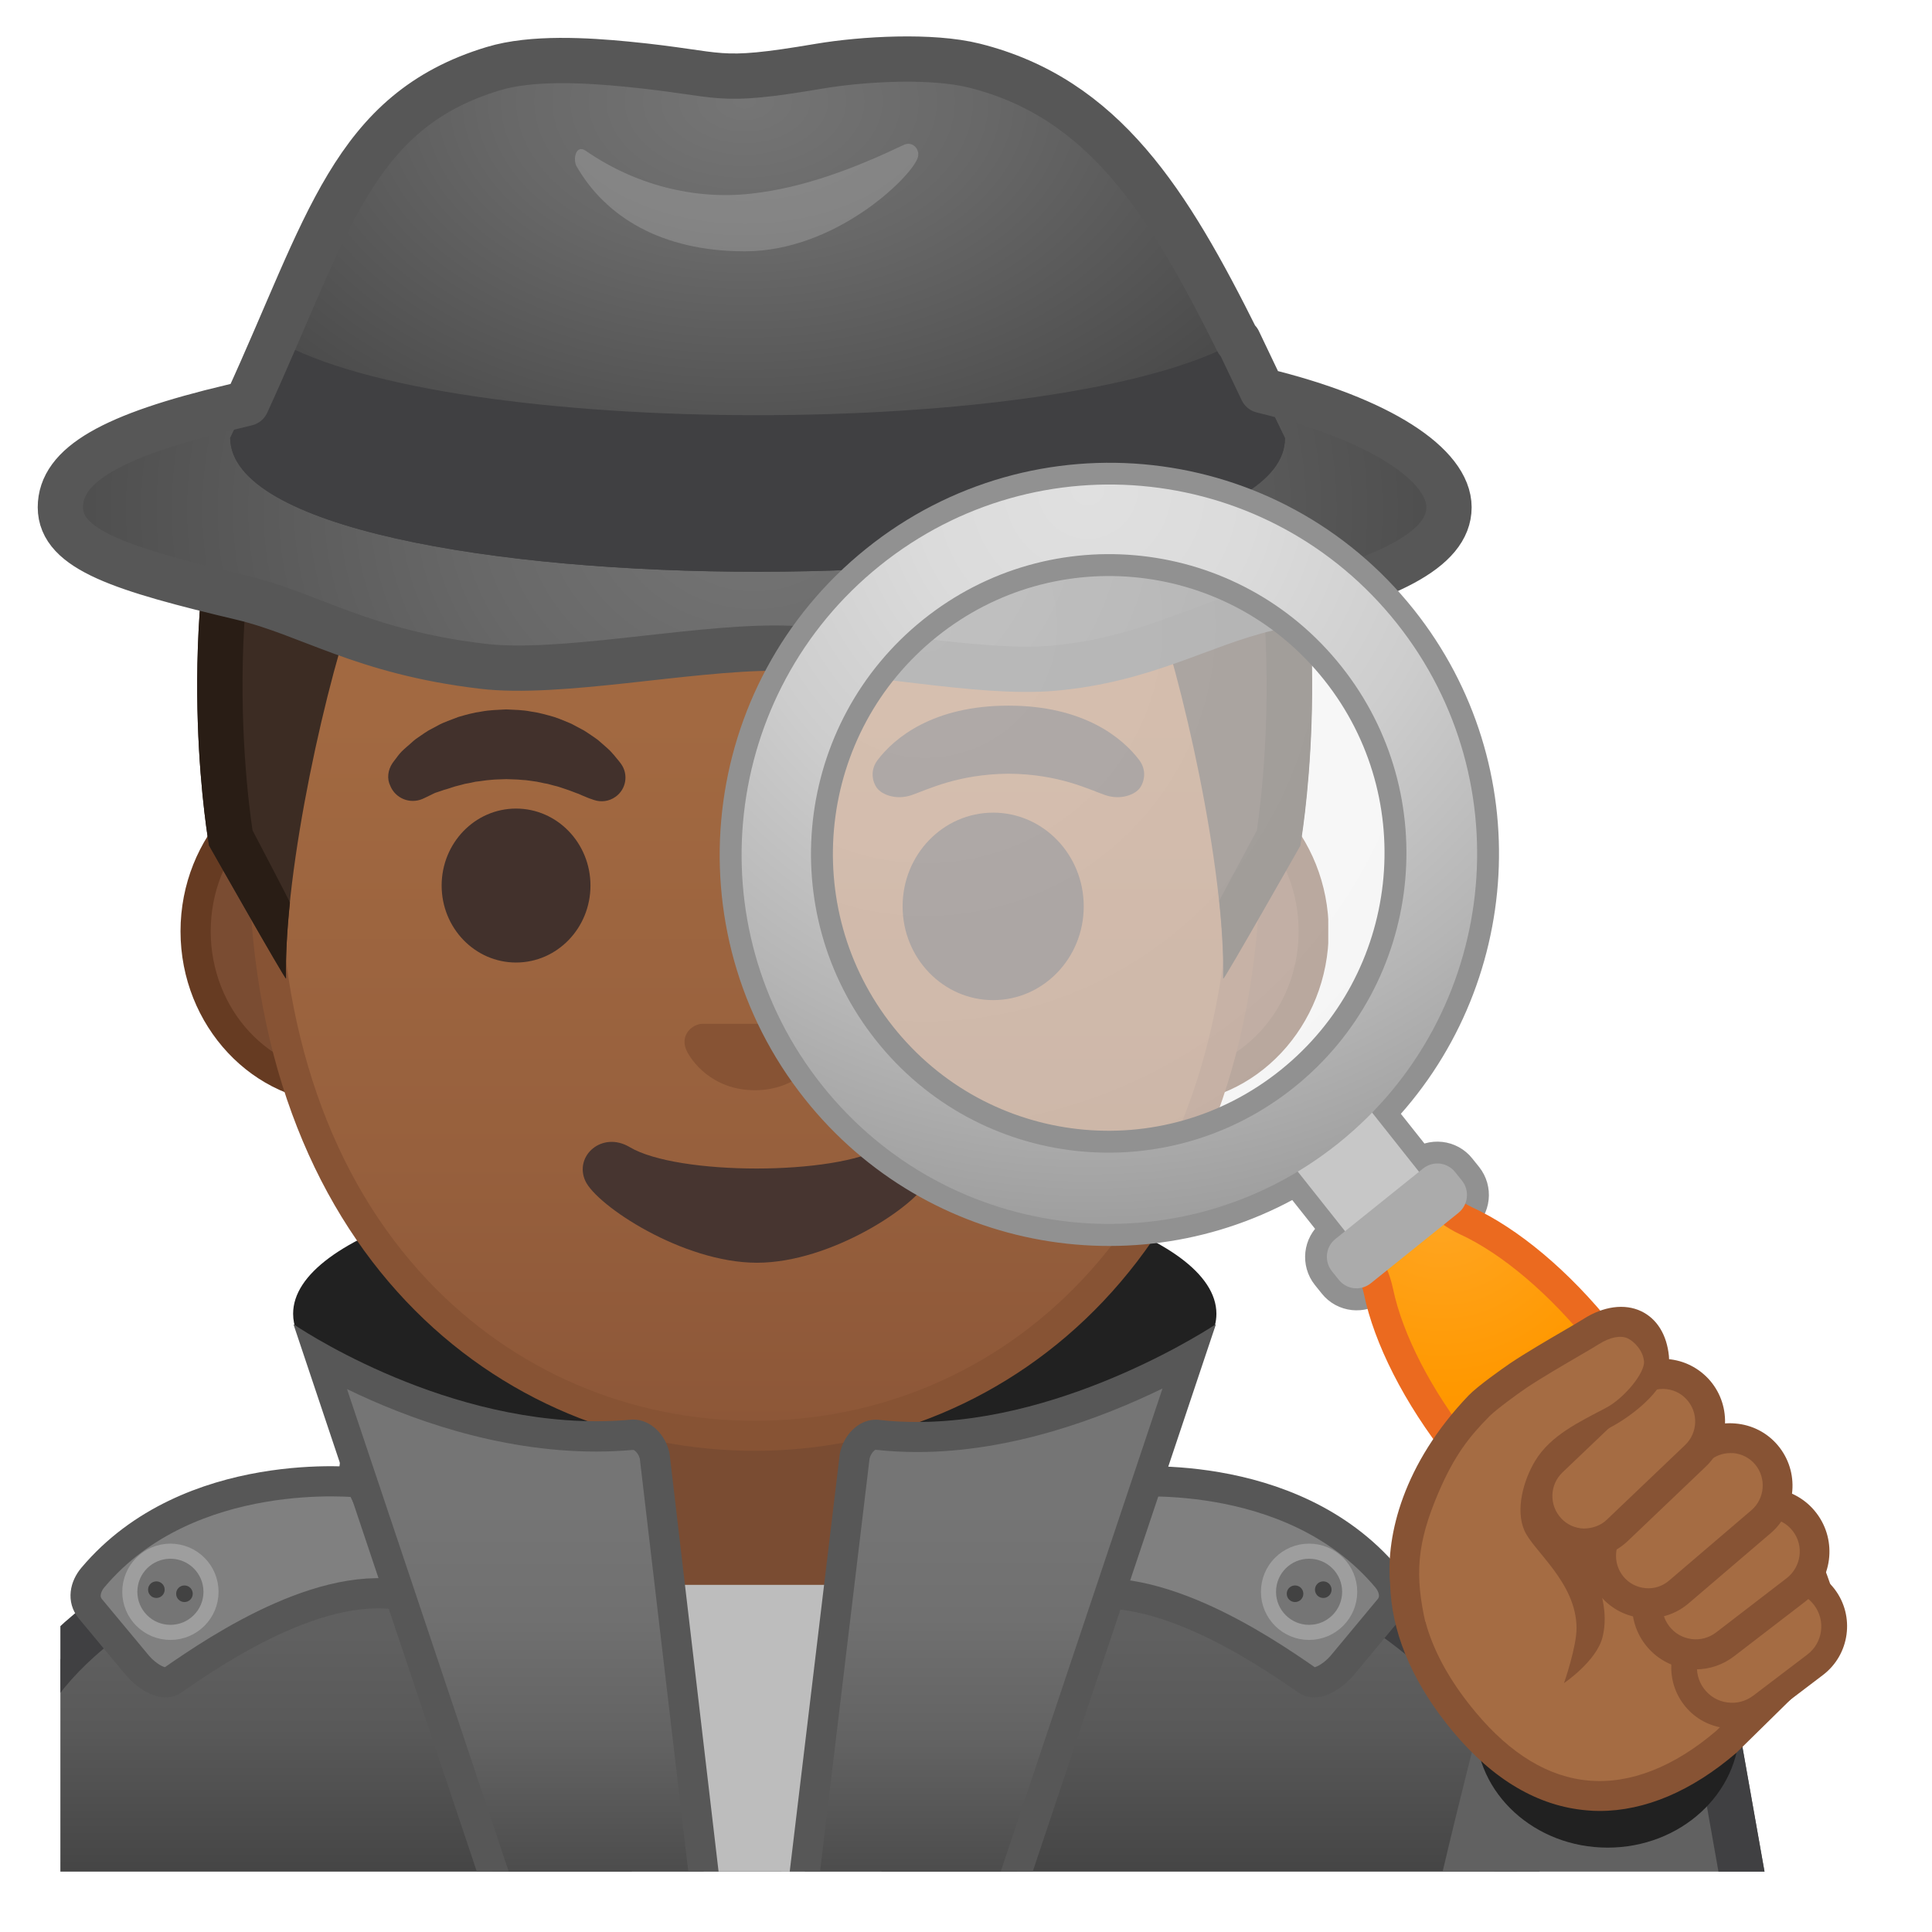 <svg viewBox="0 0 128 128" xmlns="http://www.w3.org/2000/svg" xmlns:xlink="http://www.w3.org/1999/xlink">
  <defs>
    <rect id="h" height="120" width="120" x="4" y="4"/>
  </defs>
  <clipPath id="a">
    <use xlink:href="#h"/>
  </clipPath>
  <g clip-path="url(#a)">
    <linearGradient id="g" gradientUnits="userSpaceOnUse" x1="50" x2="50" y1="97.051" y2="135.87">
      <stop offset=".161" stop-color="#606060"/>
      <stop offset=".288" stop-color="#606060"/>
      <stop offset=".449" stop-color="#595959"/>
      <stop offset=".684" stop-color="#464646"/>
      <stop offset=".962" stop-color="#262626"/>
      <stop offset="1" stop-color="#212121"/>
    </linearGradient>
    <path d="m-0.5 135.87v-15.26c0-16.23 25.36-23.53 50.5-23.56h0.13c25.03 0 50.37 8.09 50.37 23.56v15.26h-101z" fill="url(#g)"/>
    <path d="m50.13 98.55c12.9 0 25.42 2.19 34.36 6 6.62 2.83 14.51 7.91 14.51 16.05v13.76h-98v-13.76c0-15.2 24.61-22.03 49-22.06l0.13 0.01m0-3h-0.13c-25.49 0.03-52 7.28-52 25.06v16.76h104v-16.76c0-16.76-26.26-25.06-51.87-25.06z" fill="#404042"/>
  </g>
  <path clip-path="url(#a)" d="m80.59 87.04c0 2.14-2.26 4.12-6.08 5.71-5.58 2.33-16.6 32.6-26.63 32.6-6.53 0-10.47-29.41-15.43-30.5-7.88-1.73-13.03-4.58-13.03-7.81 0-5.27 13.69-9.54 30.59-9.54s30.58 4.27 30.58 9.54z" fill="#212121"/>
  <g clip-path="url(#a)">
    <path d="m49.17 109.33c-4 0-7.26-3.22-7.26-7.17v-8.98h16.16v8.98c0 3.96-3.25 7.17-7.26 7.17h-1.64z" fill="#7A4C32"/>
    <path d="m57.08 94.18v7.98c0 3.4-2.81 6.17-6.26 6.17h-1.65c-3.45 0-6.26-2.77-6.26-6.17v-7.98h14.17m2-2h-18.16v9.98c0 4.51 3.7 8.17 8.26 8.17h1.65c4.56 0 8.26-3.66 8.26-8.17v-9.98h-0.01z" fill="#663B22"/>
  </g>
  <polygon clip-path="url(#a)" fill="#BDBDBD" points="39.43 105 43.02 133 50.2 133 50.61 133 57.37 133 60.57 105"/>
  <g clip-path="url(#a)">
    <defs>
      <rect id="f" height="74.36" width="77.52" x="10.48" y="29.43"/>
    </defs>
    <clipPath id="e">
      <use xlink:href="#f"/>
    </clipPath>
    <g clip-path="url(#e)">
      <path d="m22.67 72.11c-5.36 0-9.71-4.67-9.71-10.41s4.36-10.41 9.71-10.41h54.65c5.36 0 9.71 4.67 9.71 10.41s-4.36 10.41-9.71 10.41h-54.65z" fill="#7A4C32"/>
      <path d="m77.33 52.29c4.8 0 8.71 4.22 8.71 9.41s-3.91 9.41-8.71 9.41h-54.66c-4.8 0-8.71-4.22-8.71-9.41s3.91-9.41 8.71-9.41h54.66m0-2h-54.66c-5.89 0-10.71 5.14-10.71 11.41s4.82 11.41 10.71 11.41h54.65c5.89 0 10.71-5.14 10.71-11.41s-4.81-11.41-10.7-11.41z" fill="#663B22"/>
      <linearGradient id="d" gradientUnits="userSpaceOnUse" x1="50" x2="50" y1="94.447" y2="12.68">
        <stop offset="0" stop-color="#8D5738"/>
        <stop offset=".216" stop-color="#97603D"/>
        <stop offset=".573" stop-color="#A26941"/>
        <stop offset="1" stop-color="#A56C43"/>
      </linearGradient>
      <path d="m50 95.13c-15.66 0-32.52-12.14-32.52-38.81 0-12.38 3.56-23.79 10.02-32.13 6.05-7.8 14.25-12.27 22.5-12.27s16.45 4.47 22.5 12.27c6.46 8.34 10.02 19.75 10.02 32.13 0 12.09-3.51 22.19-10.14 29.21-5.86 6.19-13.81 9.6-22.38 9.6z" fill="url(#d)"/>
      <path d="m50 12.92c7.94 0 15.85 4.33 21.71 11.88 6.33 8.16 9.81 19.35 9.81 31.52 0 11.83-3.41 21.7-9.87 28.52-5.67 5.99-13.36 9.29-21.65 9.29s-15.98-3.3-21.65-9.29c-6.46-6.82-9.87-16.69-9.87-28.52 0-12.16 3.49-23.35 9.81-31.52 5.86-7.55 13.77-11.88 21.71-11.88m0-2c-17.4 0-33.52 18.61-33.52 45.39 0 26.64 16.61 39.81 33.52 39.81s33.52-13.17 33.52-39.81c0-26.78-16.12-45.39-33.52-45.39z" fill="#875334"/>
      <g fill="#42312C">
        <path d="m25.99 50.58s0.13-0.19 0.38-0.51c0.07-0.08 0.12-0.16 0.22-0.26 0.11-0.11 0.23-0.22 0.37-0.34s0.28-0.24 0.43-0.38c0.15-0.13 0.31-0.23 0.48-0.35 0.17-0.11 0.34-0.24 0.53-0.35 0.19-0.1 0.4-0.21 0.6-0.32 0.21-0.12 0.43-0.21 0.66-0.3s0.47-0.18 0.71-0.27c0.49-0.14 1-0.29 1.54-0.36 0.53-0.1 1.08-0.11 1.63-0.14 0.55 0.03 1.09 0.03 1.63 0.14 0.53 0.07 1.05 0.22 1.54 0.36 0.24 0.08 0.48 0.17 0.71 0.27 0.23 0.09 0.45 0.18 0.66 0.3 0.21 0.11 0.41 0.22 0.6 0.32 0.19 0.11 0.36 0.24 0.53 0.35 0.17 0.12 0.33 0.22 0.47 0.34s0.27 0.24 0.4 0.35c0.12 0.11 0.24 0.21 0.34 0.31s0.18 0.21 0.26 0.29c0.31 0.36 0.46 0.57 0.46 0.57 0.51 0.7 0.35 1.69-0.36 2.19-0.43 0.31-0.96 0.37-1.43 0.21l-0.29-0.1s-0.19-0.07-0.49-0.2c-0.08-0.03-0.15-0.07-0.25-0.11-0.1-0.03-0.19-0.07-0.3-0.11-0.21-0.08-0.44-0.17-0.7-0.25-0.13-0.04-0.26-0.09-0.4-0.13-0.14-0.03-0.28-0.07-0.43-0.11-0.07-0.02-0.15-0.04-0.22-0.06-0.08-0.01-0.15-0.03-0.23-0.04-0.16-0.03-0.31-0.07-0.47-0.1-0.33-0.04-0.66-0.11-1-0.12-0.34-0.04-0.69-0.03-1.03-0.05-0.35 0.02-0.7 0.01-1.03 0.05-0.34 0.02-0.67 0.09-1 0.12-0.16 0.03-0.31 0.07-0.47 0.1-0.08 0.01-0.16 0.03-0.23 0.04-0.07 0.02-0.15 0.04-0.22 0.06-0.15 0.04-0.29 0.07-0.43 0.11s-0.27 0.09-0.4 0.13-0.25 0.08-0.37 0.11c-0.1 0.04-0.2 0.07-0.29 0.1s-0.18 0.06-0.27 0.09c-0.1 0.04-0.2 0.1-0.29 0.14-0.36 0.18-0.57 0.27-0.57 0.27-0.83 0.34-1.77-0.05-2.11-0.87-0.24-0.48-0.16-1.05 0.13-1.49z"/>
        <ellipse cx="34.19" cy="58.67" rx="4.93" ry="5.1"/>
      </g>
      <path d="m53.86 67.91c-0.11-0.04-0.21-0.07-0.32-0.08h-7.07c-0.11 0.01-0.22 0.04-0.32 0.08-0.64 0.26-0.99 0.92-0.69 1.63s1.71 2.69 4.55 2.69 4.25-1.99 4.55-2.69c0.29-0.7-0.06-1.37-0.7-1.63z" fill="#875334"/>
      <path d="m58.53 76c-3.19 1.89-13.63 1.89-16.81 0-1.83-1.09-3.7 0.58-2.94 2.24 0.75 1.63 6.45 5.42 11.37 5.42s10.55-3.79 11.3-5.42c0.75-1.67-1.09-3.33-2.92-2.24z" fill="#473530"/>
      <defs>
        <path id="c" d="m50 3.89h-0.02s-0.01 0-0.02 0c-45.43 0.24-36.12 52.13-36.12 52.13s5.1 8.99 5.1 8.81c-0.03-1.41 0.46-6.89 0.46-6.89l-2.68-2.92s3.89-25.44 6.79-24.91c4.45 0.81 26.54 2 26.57 2 7.83 0 14.92-0.36 19.37-1.17 2.9-0.53 9.64 1.7 10.68 4.45 1.33 3.54 3.13 19.71 3.13 19.71l-2.68 2.83s0.49 5.51 0.46 6.89c0 0.18 5.1-8.81 5.1-8.81s9.3-51.88-36.14-52.12z"/>
      </defs>
      <clipPath>
        <use xlink:href="#c"/>
      </clipPath>
      <radialGradient id="b" cx="50.26" cy="4.129" gradientUnits="userSpaceOnUse" r="48.85">
        <stop offset="0" stop-color="#554138"/>
        <stop offset="1" stop-color="#3C2C23"/>
      </radialGradient>
      <path d="m50.02 3.89h-0.02s-0.01 0-0.02 0c-45.43 0.24-36.13 52.13-36.13 52.13s5.1 8.99 5.1 8.81c-0.16-7.25 2.74-20.09 4.8-25.55 1.04-2.76 3.9-4.36 6.79-3.83 4.45 0.81 11.55 1.81 19.37 1.81h0.08 0.08c7.83 0 14.92-1 19.37-1.81 2.9-0.53 5.76 1.08 6.79 3.83 2.06 5.47 4.96 18.3 4.8 25.55 0 0.18 5.1-8.81 5.1-8.81s9.32-51.89-36.11-52.13z" fill="url(#b)"/>
      <path d="m50.02 3.89h-0.02s-0.01 0-0.02 0c-45.43 0.24-36.13 52.13-36.13 52.13s5 8.81 5.1 8.81c-0.03-1.48 0.07-3.2 0.26-5.03-0.12-0.29-2.46-4.75-2.48-4.79-0.24-1.6-0.93-6.98-0.55-13.56 0.41-7.04 2.17-16.96 8.22-24.22 5.67-6.8 14.27-10.28 25.56-10.35h0.04c11.32 0.06 19.93 3.54 25.6 10.35 10.81 12.96 8.18 34.33 7.67 37.79-0.02 0.04-2.46 4.58-2.49 4.65 0.2 1.89 0.31 3.65 0.27 5.17 0.1 0 5.1-8.81 5.1-8.81s9.3-51.9-36.13-52.14z" fill="#291D15"/>
    </g>
  </g>
  <ellipse clip-path="url(#a)" cx="65.8" cy="60.05" fill="#42312C" rx="6" ry="6.21"/>
  <path clip-path="url(#a)" d="m75.48 50.36c-1.11-1.47-3.68-3.61-8.67-3.61s-7.56 2.14-8.67 3.61c-0.49 0.65-0.37 1.4-0.03 1.86 0.32 0.42 1.25 0.81 2.28 0.46s3.05-1.39 6.42-1.42c3.37 0.02 5.39 1.07 6.42 1.42s1.96-0.04 2.28-0.46c0.33-0.46 0.46-1.21-0.03-1.86z" fill="#42312C"/>
  <g clip-path="url(#a)">
    <path d="m93.37 137.25s0-3.88 2-12.38c1.69-7.16 2.54-10.28 2.54-10.28 0.5-3.32 3.75-5.48 7.01-4.67l9.93 2.48 4.25 24-25.73 0.85z" fill="#616161"/>
    <path d="m114.85 112.41h-3.16c-0.01 1.01 0.37 1.99 0.23 3h0.41l3.19 18h-16.79c-1.26 0.35-2.52 0.68-3.78 1.03l-0.35 1.97h24.5l-4.25-24z" fill="#404042"/>
  </g>
  <ellipse clip-path="url(#a)" cx="106.51" cy="114.41" fill="#212121" rx="8.74" ry="8"/>
  <g clip-path="url(#a)">
    <path d="m6.15 104.52c-0.52 0.62-0.68 1.45-0.16 2.07l3.11 3.74c0.52 0.62 1.65 1.46 2.32 1 3.12-2.17 10.62-7.21 16.25-5.38l-3.8-7.73c0 0.01-11.33-1.3-17.72 6.3z" fill="#808080" stroke="#575757" stroke-miterlimit="10" stroke-width="2"/>
    <circle cx="11.29" cy="105.46" fill="#757575" r="2.69" stroke="#9E9E9E" stroke-miterlimit="10"/>
    <g fill="#424242">
      <circle cx="12.22" cy="105.59" r=".55"/>
      <circle cx="10.36" cy="105.32" r=".55"/>
    </g>
  </g>
  <g clip-path="url(#a)">
    <path d="m91.88 104.52c0.52 0.62 0.68 1.45 0.16 2.07l-3.11 3.74c-0.52 0.62-1.65 1.46-2.32 1-3.12-2.17-10.62-7.21-16.25-5.38l3.8-7.73c0 0.01 11.32-1.3 17.72 6.3z" fill="#808080" stroke="#575757" stroke-miterlimit="10" stroke-width="2"/>
    <circle cx="86.73" cy="105.46" fill="#757575" r="2.69" stroke="#9E9E9E" stroke-miterlimit="10"/>
    <g fill="#424242">
      <circle cx="85.8" cy="105.59" r=".55"/>
      <circle cx="87.67" cy="105.32" r=".55"/>
    </g>
  </g>
  <g clip-path="url(#a)">
    <linearGradient id="o" gradientUnits="userSpaceOnUse" x1="34.671" x2="34.671" y1="94.816" y2="136.17">
      <stop offset=".125" stop-color="#757575"/>
      <stop offset=".3" stop-color="#707070"/>
      <stop offset=".502" stop-color="#626262"/>
      <stop offset=".718" stop-color="#4B4B4B"/>
      <stop offset=".942" stop-color="#2B2B2B"/>
      <stop offset="1" stop-color="#212121"/>
    </linearGradient>
    <path d="m36.89 136.67-15.64-46.67c3.5 1.95 10.46 5.16 18.26 5.16 0.79 0 1.58-0.03 2.35-0.1h0.01c0.73 0 1.36 0.63 1.52 1.44l4.71 40.17h-11.21z" fill="url(#o)"/>
    <path d="m22.99 92.03c3.93 1.91 9.93 4.14 16.52 4.14 0.82 0 1.64-0.04 2.44-0.11 0.08 0 0.34 0.21 0.44 0.58l4.58 39.03h-9.35l-14.63-43.64m-3.55-4.3 16.73 49.94h13.04l-4.85-41.37c-0.25-1.24-1.24-2.25-2.41-2.25-0.06 0-0.12 0-0.18 0.01-0.76 0.07-1.51 0.1-2.26 0.1-10.76 0-20.07-6.43-20.07-6.43z" fill="#575757"/>
    <linearGradient id="n" gradientUnits="userSpaceOnUse" x1="65.277" x2="65.277" y1="94.789" y2="136.17">
      <stop offset=".125" stop-color="#757575"/>
      <stop offset=".3" stop-color="#707070"/>
      <stop offset=".502" stop-color="#626262"/>
      <stop offset=".718" stop-color="#4B4B4B"/>
      <stop offset=".942" stop-color="#2B2B2B"/>
      <stop offset="1" stop-color="#212121"/>
    </linearGradient>
    <path d="M51.8,136.67l4.83-40.25c0.15-0.74,0.76-1.37,1.38-1.37c0.04,0,0.07,0,0.11,0.01 c0.85,0.1,1.74,0.15,2.64,0.15c7.4,0,14.45-3.28,18-5.24l-15.64,46.7H51.8z" fill="url(#n)"/>
    <path d="m77.02 91.99-14.63 43.68h-9.46l4.68-39.03c0.09-0.36 0.33-0.57 0.39-0.59 0.89 0.1 1.82 0.15 2.76 0.15 6.28 0.01 12.3-2.28 16.26-4.21m3.54-4.26zm0 0s-9.67 6.48-19.8 6.48c-0.84 0-1.69-0.04-2.53-0.14-0.07-0.01-0.15-0.01-0.22-0.01-1.15 0-2.13 1.03-2.37 2.25l-4.96 41.37h13.16l16.72-49.95z" fill="#575757"/>
  </g>
  <radialGradient id="m" cx="76.092" cy="30.42" gradientTransform="matrix(.953 0 0 .782 -22.546 9.943)" gradientUnits="userSpaceOnUse" r="59.394">
    <stop offset=".003" stop-color="#757575"/>
    <stop offset=".333" stop-color="#686868"/>
    <stop offset=".941" stop-color="#464646"/>
    <stop offset="1" stop-color="#424242"/>
  </radialGradient>
  <path d="m83.49 25.84c-4.5-1.07-10.9-2.03-17.03-2.58-5.08-0.46-10.68 0.5-16.46 0.5s-11.38-0.96-16.46-0.51c-6.13 0.55-13.68 2.62-18.18 3.69-7.9 1.89-11.36 3.84-11.36 6.67s4.11 4.11 12.02 5.99c4.5 1.07 7.95 3.59 15.94 4.54 5.06 0.61 13.57-1.2 19.34-1.2 5.78 0 13.42 1.78 18.5 1.33 6.13-0.55 9.69-2.89 14.19-3.96 7.9-1.88 12.01-3.87 12.01-6.7s-4.6-5.89-12.51-7.77z" fill="url(#m)"/>
  <radialGradient id="l" cx="50.414" cy="7.481" gradientTransform="matrix(1.0217e-13 .933 -1.467 1.418e-13 60.307 -40.31)" gradientUnits="userSpaceOnUse" r="32.196">
    <stop offset=".003" stop-color="#757575"/>
    <stop offset=".333" stop-color="#686868"/>
    <stop offset=".941" stop-color="#464646"/>
    <stop offset="1" stop-color="#424242"/>
  </radialGradient>
  <path d="m64.56 4.35c-2.83-0.71-7.39-0.45-10.25 0.03-7.14 1.21-6.11 0.52-12.77-0.13-2.67-0.26-6.29-0.48-8.86 0.3-9.95 3-11.13 11.44-17.43 24.47 0.14 11.87 70.02 11.76 69.88 0-6.08-12.43-10.12-22.06-20.57-24.67z" fill="url(#l)"/>
  <path d="m38.81 9.99c3.2 2.22 7.12 3.27 10.95 2.84 3.53-0.39 6.9-1.7 10.14-3.24 0.55-0.26 1.11 0.31 0.89 0.9-0.49 1.31-5.46 6.16-11.44 6.16-5.53 0-9.23-2.29-11.15-5.63-0.26-0.44-0.06-1.49 0.61-1.03z" fill="#eee" opacity=".2"/>
  <path d="m82.05 22.58c-11.57 6.57-52.32 6.59-63.78-0.06-0.97 2.13-1.96 4.32-3.02 6.5 0.14 11.87 70.02 11.75 69.88 0-1.03-2.12-2.05-4.29-3.08-6.44z" fill="#404042"/>
  <path d="m83.62 25.87c-0.52-1.1-1.05-2.2-1.57-3.29-0.02 0.01-0.04 0.02-0.05 0.03-4.61-9.25-8.87-16.11-17.44-18.26-2.83-0.71-7.39-0.45-10.25 0.03-7.14 1.21-6.11 0.52-12.77-0.13-2.67-0.26-6.29-0.48-8.86 0.3-9.35 2.82-10.96 10.45-16.34 22.17-0.34 0.08-0.67 0.16-0.98 0.24-7.9 1.87-11.36 3.82-11.36 6.65s4.11 4.11 12.02 5.99c4.5 1.07 7.95 3.59 15.94 4.54 5.06 0.61 13.57-1.2 19.34-1.2 5.78 0 13.42 1.78 18.5 1.33 6.13-0.55 9.69-2.89 14.19-3.96 7.9-1.88 12.01-3.87 12.01-6.7 0-2.81-4.55-5.85-12.38-7.74z" fill="none" stroke="#575757" stroke-linecap="round" stroke-linejoin="round" stroke-miterlimit="10" stroke-width="3"/>
  <g opacity=".6">
    <radialGradient id="k" cx="53.813" cy="-27.428" gradientTransform="matrix(.994 .111 -.111 .994 4.772 62.765)" gradientUnits="userSpaceOnUse" r="41.908">
      <stop offset="0" stop-color="#FAFAFA"/>
      <stop offset="1" stop-color="#eee"/>
    </radialGradient>
    <path d="m90.28 43.38c7.33 9.22 5.83 22.68-3.35 30.06s-22.57 5.89-29.9-3.34-5.83-22.68 3.35-30.06 22.57-5.88 29.9 3.34z" fill="url(#k)"/>
  </g>
  <path d="m99.86 85.01-3.51-4.43 0.27-0.22c0.66-0.53 0.76-1.49 0.24-2.14l-0.45-0.56c-0.52-0.66-1.48-0.76-2.13-0.24l-0.27 0.22-3.11-3.92c8.51-8.72 9.41-22.65 1.64-32.42-8.4-10.56-23.73-12.27-34.24-3.82-10.52 8.45-12.24 23.87-3.84 34.43 7.7 9.68 21.22 11.92 31.52 5.72l3.14 3.96-0.63 0.5c-0.66 0.53-0.76 1.49-0.24 2.14l0.45 0.56c0.52 0.66 1.48 0.76 2.13 0.24l0.62-0.5 3.51 4.43 4.9-3.95zm-41.82-16.08c-6.8-8.55-5.4-21.03 3.11-27.87s20.93-5.46 27.72 3.09c6.8 8.55 5.4 21.03-3.11 27.87s-20.92 5.46-27.72-3.09z" fill="none" stroke="#919191" stroke-miterlimit="10" stroke-width="2.903"/>
  <polygon fill="#C7C7C7" points="99.86 85.01 94.96 88.94 84.14 75.3 89.04 71.36"/>
  <radialGradient id="j" cx="72.81" cy="42.396" gradientTransform="matrix(1 -.023 .023 1 -1.721 -8.359)" gradientUnits="userSpaceOnUse" r="48.964">
    <stop offset="0" stop-color="#E0E0E0"/>
    <stop offset=".227" stop-color="#DBDBDB"/>
    <stop offset=".494" stop-color="#CDCDCD"/>
    <stop offset=".779" stop-color="#B5B5B5"/>
    <stop offset="1" stop-color="#9E9E9E"/>
  </radialGradient>
  <path d="m92.54 41.29c-8.4-10.56-23.73-12.27-34.24-3.82-10.52 8.45-12.24 23.87-3.84 34.43s23.73 12.27 34.24 3.82 12.24-23.87 3.84-34.43zm-6.78 30.73c-8.51 6.84-20.93 5.46-27.72-3.09-6.8-8.55-5.4-21.03 3.11-27.87s20.93-5.46 27.72 3.09c6.8 8.55 5.4 21.03-3.11 27.87z" fill="url(#j)"/>
  <radialGradient id="i" cx="92.028" cy="6.226" gradientTransform="matrix(.994 .111 -.111 .994 4.772 62.765)" gradientUnits="userSpaceOnUse" r="24.778">
    <stop offset="0" stop-color="#FFA726"/>
    <stop offset=".04" stop-color="#FFA623"/>
    <stop offset=".517" stop-color="#FF9800"/>
    <stop offset="1" stop-color="#FB8C00"/>
  </radialGradient>
  <path d="m108.61 105.49c-0.36 0-0.69-0.16-0.91-0.44l-0.41-0.51c-0.11-0.14-0.27-0.25-0.44-0.31-3.17-1.11-6.94-4.14-10.08-8.09-2.79-3.52-4.78-7.37-5.45-10.57-0.21-0.99-0.67-1.96-1.35-2.81l-0.23-0.29 4.73-3.8 0.22 0.28c0.67 0.85 1.52 1.52 2.43 1.94 2.96 1.36 6.25 4.16 9.05 7.67 3.15 3.96 5.25 8.32 5.63 11.67 0.02 0.18 0.09 0.35 0.2 0.49l0.41 0.51c0.4 0.51 0.32 1.25-0.18 1.66l-0.92 0.74c-0.06 0.04-0.11 0.09-0.15 0.15-0.1 0.13-0.21 0.24-0.33 0.34s-0.25 0.18-0.4 0.25c-0.06 0.03-0.12 0.07-0.18 0.11l-0.92 0.74c-0.21 0.18-0.46 0.27-0.72 0.27z" fill="url(#i)"/>
  <path d="m94.34 80.02c0.69 0.74 1.5 1.34 2.38 1.75 2.82 1.3 5.99 4 8.7 7.4 3.04 3.82 5.07 8 5.43 11.18 0.04 0.36 0.18 0.7 0.41 0.99l0.41 0.51c0.07 0.09 0.06 0.23-0.03 0.3l-0.92 0.74c-0.11 0.09-0.21 0.19-0.3 0.3-0.06 0.08-0.12 0.14-0.19 0.19-0.06 0.05-0.14 0.1-0.22 0.14-0.13 0.06-0.24 0.14-0.35 0.23l-0.92 0.74c-0.04 0.03-0.08 0.04-0.12 0.04s-0.1-0.01-0.15-0.07l-0.41-0.51c-0.23-0.29-0.53-0.5-0.87-0.62-3-1.05-6.61-3.96-9.64-7.78-2.7-3.4-4.62-7.11-5.26-10.17-0.2-0.95-0.6-1.88-1.18-2.73l3.23-2.63m0.29-2.71-6.24 5.01 0.83 1.04c0.56 0.7 0.97 1.52 1.15 2.4 0.67 3.22 2.64 7.2 5.64 10.97 3.39 4.26 7.3 7.28 10.52 8.4l0.41 0.51c0.42 0.53 1.04 0.8 1.67 0.8 0.47 0 0.94-0.15 1.33-0.47l0.92-0.74c0.21-0.1 0.4-0.22 0.58-0.37 0.18-0.14 0.34-0.31 0.48-0.49l0.92-0.74c0.92-0.74 1.07-2.09 0.34-3.01l-0.41-0.51c-0.38-3.4-2.45-7.91-5.83-12.17-3-3.78-6.42-6.58-9.4-7.95-0.81-0.38-1.52-0.96-2.08-1.66l-0.83-1.02z" fill="#EB6A1F"/>
  <path d="m96.62 80.36-5.8 4.66c-0.66 0.53-1.61 0.42-2.13-0.24l-0.45-0.56c-0.52-0.66-0.42-1.62 0.24-2.14l5.8-4.66c0.66-0.53 1.61-0.42 2.13 0.24l0.45 0.56c0.52 0.65 0.42 1.61-0.24 2.14z" fill="#ABABAB"/>
  <path d="m120.2 109.68-5.85 5.75c-5.45 4.65-11.81 5.28-17.32-1.32-11.98-14.33 6.47-24.83 12.09-21.99 8.41 4.24 13.51 15.48 11.08 17.56z" fill="#A56C43"/>
  <path d="m105.98 119.98c-0.29 0-0.57-0.01-0.85-0.04-3.22-0.27-6.2-2.02-8.86-5.21-5.04-6.03-5.54-12.51-1.37-17.76 3.83-4.83 10.96-7.62 14.67-5.75 7.05 3.56 11.68 11.63 12.18 15.85 0.23 1.89-0.34 2.85-0.87 3.32l-5.83 5.73c-2.98 2.56-6.08 3.86-9.07 3.86zm0.86-27.34c-3.01 0-7.63 2.1-10.39 5.58-2.08 2.62-4.67 8.08 1.34 15.25 2.31 2.76 4.83 4.28 7.5 4.5 2.73 0.23 5.62-0.91 8.42-3.3l5.8-5.7 0.05-0.05c0.17-0.15 0.33-0.66 0.22-1.6-0.46-3.87-4.92-11.19-11.11-14.32-0.49-0.24-1.11-0.36-1.83-0.36z" fill="#875334"/>
  <path d="m112.22 112.4c1.06 1.41 3.06 1.68 4.46 0.62l3.58-2.72c1.4-1.07 1.68-3.07 0.62-4.48s-3.06-1.68-4.46-0.62l-3.58 2.72c-1.41 1.07-1.68 3.08-0.62 4.48z" fill="#A56C43"/>
  <path d="m114.77 114.52c-0.18 0-0.37-0.01-0.56-0.04-1.07-0.15-2.02-0.7-2.67-1.57-1.34-1.78-0.99-4.32 0.78-5.67l3.58-2.72c0.86-0.65 1.93-0.93 2.99-0.79 1.07 0.15 2.02 0.71 2.67 1.57 1.34 1.78 0.99 4.32-0.78 5.67l-3.58 2.72c-0.71 0.55-1.56 0.83-2.43 0.83zm-1.87-2.63c0.38 0.5 0.92 0.82 1.54 0.9 0.62 0.09 1.23-0.08 1.72-0.45l3.58-2.72c1.03-0.78 1.23-2.25 0.45-3.28-0.38-0.5-0.92-0.82-1.54-0.9s-1.23 0.08-1.73 0.45l-3.58 2.72c-1.01 0.78-1.22 2.25-0.44 3.28z" fill="#875334"/>
  <path d="m109.79 108.35c1.08 1.41 3.09 1.68 4.5 0.6l4.67-3.59c1.41-1.08 1.67-3.1 0.6-4.51-1.08-1.41-3.09-1.68-4.5-0.6l-4.67 3.59c-1.41 1.07-1.68 3.09-0.6 4.51z" fill="#A56C43"/>
  <path d="m112.34 110.6c-0.19 0-0.37-0.01-0.56-0.04-1.11-0.15-2.1-0.72-2.78-1.61-1.41-1.84-1.06-4.49 0.78-5.9l4.67-3.59c0.89-0.68 1.99-0.98 3.11-0.83 1.11 0.15 2.1 0.72 2.78 1.61 1.41 1.84 1.06 4.49-0.78 5.9l-4.67 3.59c-0.74 0.57-1.63 0.87-2.55 0.87zm4.67-10.03c-0.48 0-0.95 0.16-1.34 0.46l-4.67 3.59c-0.97 0.75-1.16 2.15-0.41 3.12 0.36 0.47 0.88 0.77 1.47 0.85 0.58 0.08 1.17-0.08 1.64-0.44l4.67-3.59c0.97-0.75 1.16-2.15 0.41-3.12-0.36-0.47-0.88-0.77-1.47-0.85-0.11-0.01-0.21-0.02-0.3-0.02z" fill="#875334"/>
  <path d="m106.81 105.11c1.12 1.32 3.1 1.48 4.42 0.36l5.44-4.65c1.32-1.13 1.48-3.11 0.36-4.43s-3.1-1.48-4.42-0.36l-5.44 4.65c-1.32 1.12-1.48 3.11-0.36 4.43z" fill="#A56C43"/>
  <path d="m109.2 107.21c-0.11 0-0.23 0-0.34-0.01-1.1-0.09-2.1-0.6-2.81-1.44-1.47-1.74-1.26-4.35 0.47-5.83l5.44-4.65c0.84-0.72 1.91-1.07 3.01-0.97 1.1 0.09 2.1 0.6 2.81 1.44 1.47 1.74 1.26 4.35-0.47 5.83l-5.44 4.65c-0.75 0.64-1.69 0.98-2.67 0.98zm5.44-10.94c-0.51 0-0.99 0.18-1.38 0.51l-5.44 4.65c-0.9 0.77-1.01 2.13-0.25 3.04 0.37 0.44 0.89 0.7 1.46 0.75s1.12-0.13 1.56-0.51l5.44-4.65c0.9-0.77 1.01-2.13 0.25-3.04-0.37-0.44-0.89-0.7-1.46-0.75-0.06 0.01-0.12 0-0.18 0z" fill="#875334"/>
  <path d="m102.71 101.27c1.19 1.26 3.18 1.31 4.43 0.12l5.18-4.94c1.26-1.2 1.31-3.19 0.12-4.45s-3.18-1.31-4.43-0.12l-5.18 4.94c-1.26 1.2-1.31 3.19-0.12 4.45z" fill="#A56C43"/>
  <path d="m104.99 103.25h-0.11c-1.1-0.03-2.13-0.49-2.89-1.29-1.56-1.65-1.5-4.28 0.15-5.85l5.18-4.94c0.8-0.76 1.86-1.16 2.95-1.14 1.1 0.03 2.13 0.49 2.89 1.29 1.56 1.65 1.5 4.28-0.15 5.85l-5.18 4.94c-0.78 0.73-1.78 1.14-2.84 1.14zm5.18-11.23c-0.55 0-1.07 0.21-1.47 0.59l-5.18 4.94c-0.86 0.82-0.9 2.18-0.08 3.05 0.39 0.42 0.92 0.65 1.49 0.67 0.57-0.01 1.12-0.19 1.53-0.59l5.18-4.94c0.86-0.82 0.9-2.18 0.08-3.05-0.39-0.42-0.92-0.65-1.5-0.67h-0.05z" fill="#875334"/>
  <path d="m105.21 88.49c-0.69 0.43-3.22 1.81-4.77 2.83-0.59 0.39-2.09 1.48-2.58 1.97-1.58 1.59-4.61 8.54-4.58 10.87 0.02 1.14 0.39 2.18 0.99 3.04-0.03-0.58 3.91 9.85 9.51 1.34 2.51-3.4-1.89-6.1-1.95-8.07-0.04-1.51-0.01-3.84 4.74-6.3 1.33-0.69 3-2.46 2.84-3.86-0.26-2.42-2.2-3.08-4.2-1.82z" fill="#A56C43"/>
  <path d="m108.73 86.87c-1.1-0.52-2.5-0.33-3.83 0.52-0.23 0.15-0.67 0.4-1.21 0.72-1.08 0.63-2.56 1.49-3.62 2.2-0.54 0.37-2.16 1.51-2.77 2.14-4.37 4.57-5.45 9.29-5.21 12.32 0.16 1.98 2.49 3.39 2.36 2.79-0.71-3.18-0.61-5.26 0.86-8.69 1.05-2.44 2.02-3.68 3.38-5.05 0.42-0.42 1.83-1.46 2.44-1.87 1-0.67 2.45-1.51 3.51-2.13 0.57-0.33 1.04-0.61 1.28-0.76 0.74-0.47 1.44-0.61 1.92-0.39 0.42 0.2 1.01 0.79 1.08 1.52 0.07 0.76-1.31 2.45-2.53 3.09-1.72 0.91-3.66 1.8-4.69 3.52-0.78 1.3-1.3 3.22-0.71 4.59 0.58 1.36 3.44 3.44 3.46 6.46 0.01 1.25-0.83 3.66-0.83 3.66s2.15-1.45 2.55-3.04c0.56-2.24-0.61-4.72-1.83-6.44-0.54-0.77-1.74-1.88-1.74-2.27-0.02-1.26-0.24-2.9 4.09-5.19 1.5-0.79 4.07-2.73 3.88-4.73-0.14-1.41-0.79-2.47-1.84-2.97z" fill="#875334"/>
</svg>
